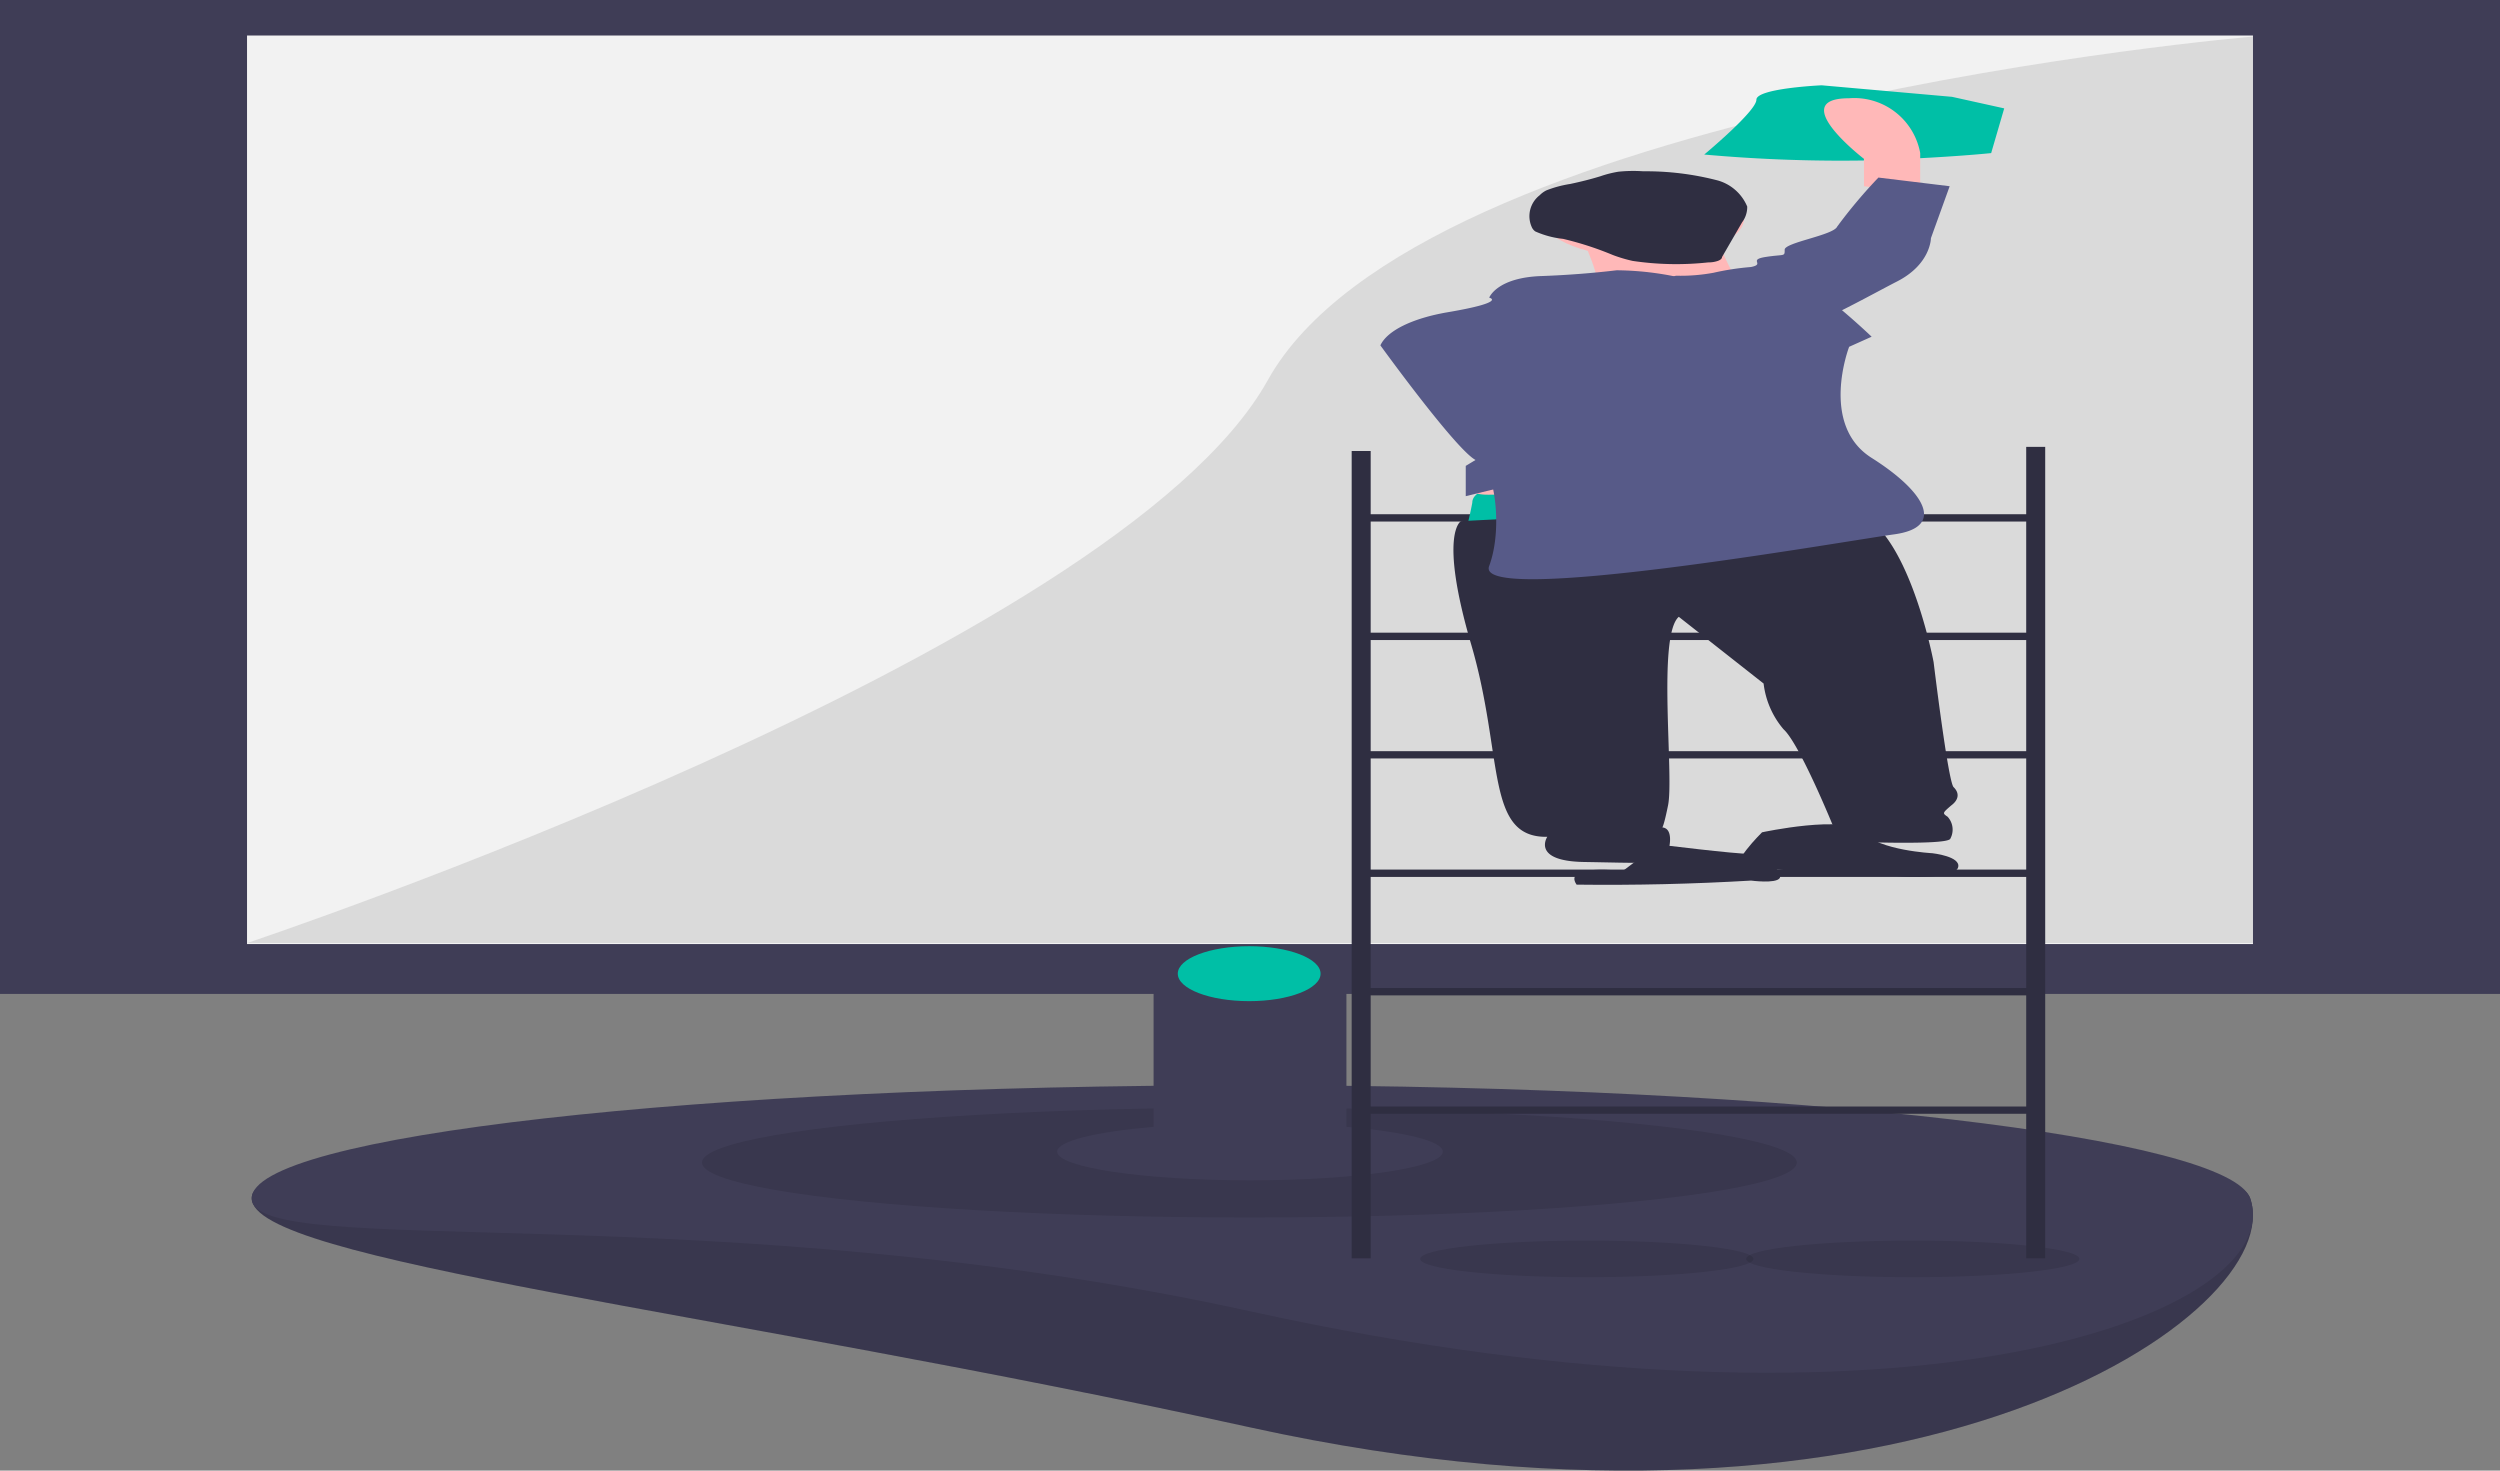 <svg xmlns="http://www.w3.org/2000/svg" width="170" height="100" viewBox="0 0 170 100"><rect x="0" y="0" width="170" height="100" fill="#808080" stroke="none"/><defs><style>.a{fill:#3f3d56;}.b{opacity:0.1;}.c{fill:#f2f2f2;}.d{fill:#2f2e41;}.e{fill:#00bfa6;}.f{fill:#ffb8b8;}.g{fill:#575a88;}</style></defs><g transform="translate(0 0)"><path class="a" d="M399.638,635.576c2.658,7.758-22.929,25.483-67.948,15.588-36.246-7.967-67.948-11.341-67.948-15.588s30.421.208,67.948.208S398.237,631.487,399.638,635.576Z" transform="translate(-246.625 -554.091)"/><path class="b" d="M399.638,635.576c2.658,7.758-22.929,25.483-67.948,15.588-36.246-7.967-67.948-11.341-67.948-15.588s30.421.208,67.948.208S398.237,631.487,399.638,635.576Z" transform="translate(-246.625 -554.091)"/><path class="a" d="M399.638,606.1c2.658,7.758-22.929,17.585-67.948,7.69-36.246-7.967-67.948-3.443-67.948-7.69s30.421-7.69,67.948-7.69S398.237,602.007,399.638,606.1Z" transform="translate(-246.625 -524.611)"/><ellipse class="b" cx="11.329" cy="1.245" rx="11.329" ry="1.245" transform="translate(96.574 84.36)"/><ellipse class="b" cx="11.329" cy="1.245" rx="11.329" ry="1.245" transform="translate(118.739 84.36)"/><ellipse class="b" cx="37.224" cy="3.736" rx="37.224" ry="3.736" transform="translate(47.735 75.317)"/><path class="a" d="M394,211.029V143.44H224v67.589h78.444v9.035c-3.918.337-6.556.967-6.556,1.688,0,1.077,5.87,1.95,13.112,1.95s13.112-.873,13.112-1.95c0-.722-2.638-1.351-6.556-1.688v-9.035Z" transform="translate(-224 -143.44)"/><rect class="c" width="136.404" height="61.781" transform="translate(16.798 2.415)"/><path class="b" d="M399.4,158.44s-56.666,4.805-66.988,23.364S263,220.08,263,220.08H399.4Z" transform="translate(-246.202 -155.954)"/><path class="d" d="M750.622,336.44v4.581H706.046v-4.3h-1.292v54.9h1.292V381.79h44.576v9.828h1.292V336.44Zm0,5.078v7.557H706.046v-7.557Zm-44.576,23.666v-7.557h44.576v7.557Zm44.576.5v7.557H706.046v-7.557Zm-44.576-8.551v-7.557h44.576v7.557Zm0,24.163v-7.557h44.576v7.557Z" transform="translate(-612.84 -306.053)"/><path class="e" d="M672.088,343.023v.687s-1.275.2-1.275.981a23.559,23.559,0,0,1-1.02,3.728,8.88,8.88,0,0,0,3.315.392,11.442,11.442,0,0,0,2.295-.491l.255-3.041-1.02-.785v-1.373Z" transform="translate(-570.698 -310.502)"/><path class="e" d="M777.828,178.44s-4.435.2-4.435.981-3.548,3.728-3.548,3.728a103.717,103.717,0,0,0,11.53.392c5.322-.2,7.982-.491,7.982-.491l.887-3.041-3.548-.785Z" transform="translate(-653.958 -172.64)"/><path class="f" d="M785.8,189.751v-1.864s-5.355-4.12-1.02-4.12a4.556,4.556,0,0,1,4.845,3.728v2.649Z" transform="translate(-659.051 -177.085)"/><path class="f" d="M677.073,336.378s-2.8-.589-3.315,0-2.04,1.864,0,1.962a12.739,12.739,0,0,0,4.08-.589Z" transform="translate(-572.758 -304.702)"/><path class="d" d="M714.187,357.549s-1.536.78.692,8.391.944,13.153,5.173,13.077c0,0-1.1,1.65,2.49,1.711s5.235.157,5.515-.224.718-2.145-.258-2.128c0,0,.061.5.468-1.514s-.747-11.526.728-12.806l5.767,4.537a5.849,5.849,0,0,0,1.356,3.111c1.1.984,3.423,6.711,3.423,6.711l-.219.882s7.869.36,8.133-.146a1.292,1.292,0,0,0-.182-1.5c-.356-.244-.356-.244.234-.757.529-.39.592-.848.173-1.257-.371-.37-1.358-8.5-1.358-8.5s-1.85-9.875-5.815-10.306S714.187,357.549,714.187,357.549Z" transform="translate(-614.837 -322.113)"/><path class="d" d="M723.444,495.659l-2.39,1.8s-4.135-.49-3.147.934c3.969.048,7.941-.045,11.867-.276,0,0,1.657.221,1.937-.16s-1.018-1.675-1.994-1.657S723.444,495.659,723.444,495.659Z" transform="translate(-610.698 -438.237)"/><path class="d" d="M772.537,487.841s-2.329,2.3-1.338,2.407,9.836.451,10.5.564,3.934.18,4.168-.577-1.748-.972-1.748-.972-3.609-.186-4.737-1.42S772.537,487.841,772.537,487.841Z" transform="translate(-652.718 -431.244)"/><ellipse class="f" cx="6.812" cy="2.62" rx="6.812" ry="2.62" transform="translate(104.966 12.264)"/><path class="f" d="M715.033,237.24s1.793,3.586,1.076,4.275,10.038-.276,10.038-.276-2.151-3.586-1.793-4.413S715.033,237.24,715.033,237.24Z" transform="translate(-607.599 -221.37)"/><path class="d" d="M712.619,213.612a9.874,9.874,0,0,0-1.7.029,7.352,7.352,0,0,0-1.211.306c-.649.2-1.342.375-2.07.528a7.577,7.577,0,0,0-1.611.434,1.716,1.716,0,0,0-.455.331,1.8,1.8,0,0,0-.542,2.159.71.71,0,0,0,.239.3,6.2,6.2,0,0,0,1.889.507,21.756,21.756,0,0,1,3.393,1.1,9.684,9.684,0,0,0,1.341.4,20.136,20.136,0,0,0,5.151.1,1.9,1.9,0,0,0,.658-.106c.174-.068.271-.159.268-.255l1.365-2.361a1.719,1.719,0,0,0,.35-1.074,3.078,3.078,0,0,0-2-1.774A19.294,19.294,0,0,0,712.619,213.612Z" transform="translate(-600.873 -201.964)"/><path class="g" d="M701.461,258.408s.51-1.373,3.57-1.471c1.731-.063,3.44-.194,5.1-.392a20.629,20.629,0,0,1,5.1.687s1.02.589,1.53.2.51-.589,1.53-.392,1.02-.589,2.8-.491,6.375,4.513,6.375,4.513l-1.53.687s-2.04,5.3,1.53,7.554,5.1,4.709,1.53,5.2-28.56,4.9-27.54,2.158.255-7.063-.765-7.161-6.63-7.848-6.63-7.848c.458-1,2.179-1.845,4.59-2.256C702.736,258.7,701.461,258.408,701.461,258.408Z" transform="translate(-600.195 -238.166)"/><path class="g" d="M753.86,223.392l1.275-.392a12.342,12.342,0,0,0,2.55-.2,18.164,18.164,0,0,1,2.55-.392c1.02-.2-.255-.491,1.02-.687s1.275,0,1.275-.491,3.315-.981,3.57-1.57a34.116,34.116,0,0,1,2.805-3.335l4.845.589-1.275,3.532s0,1.766-2.3,2.943-7.395,4.12-9.945,4.218S753.86,223.392,753.86,223.392Z" transform="translate(-641.172 -204.251)"/><path class="g" d="M688.518,284.412l-1.53.491s-.51,2.158-.51,2.256.51,1.275,0,1.373-1.53,2.06-1.275,2.158h0v.294l-3.57,2.158v2.06l8.415-2.06s4.845-.2,4.08-1.864S688.518,284.412,688.518,284.412Z" transform="translate(-581.962 -261.462)"/><ellipse class="e" cx="4.855" cy="1.868" rx="4.855" ry="1.868" transform="translate(80.089 64.342)"/></g></svg>